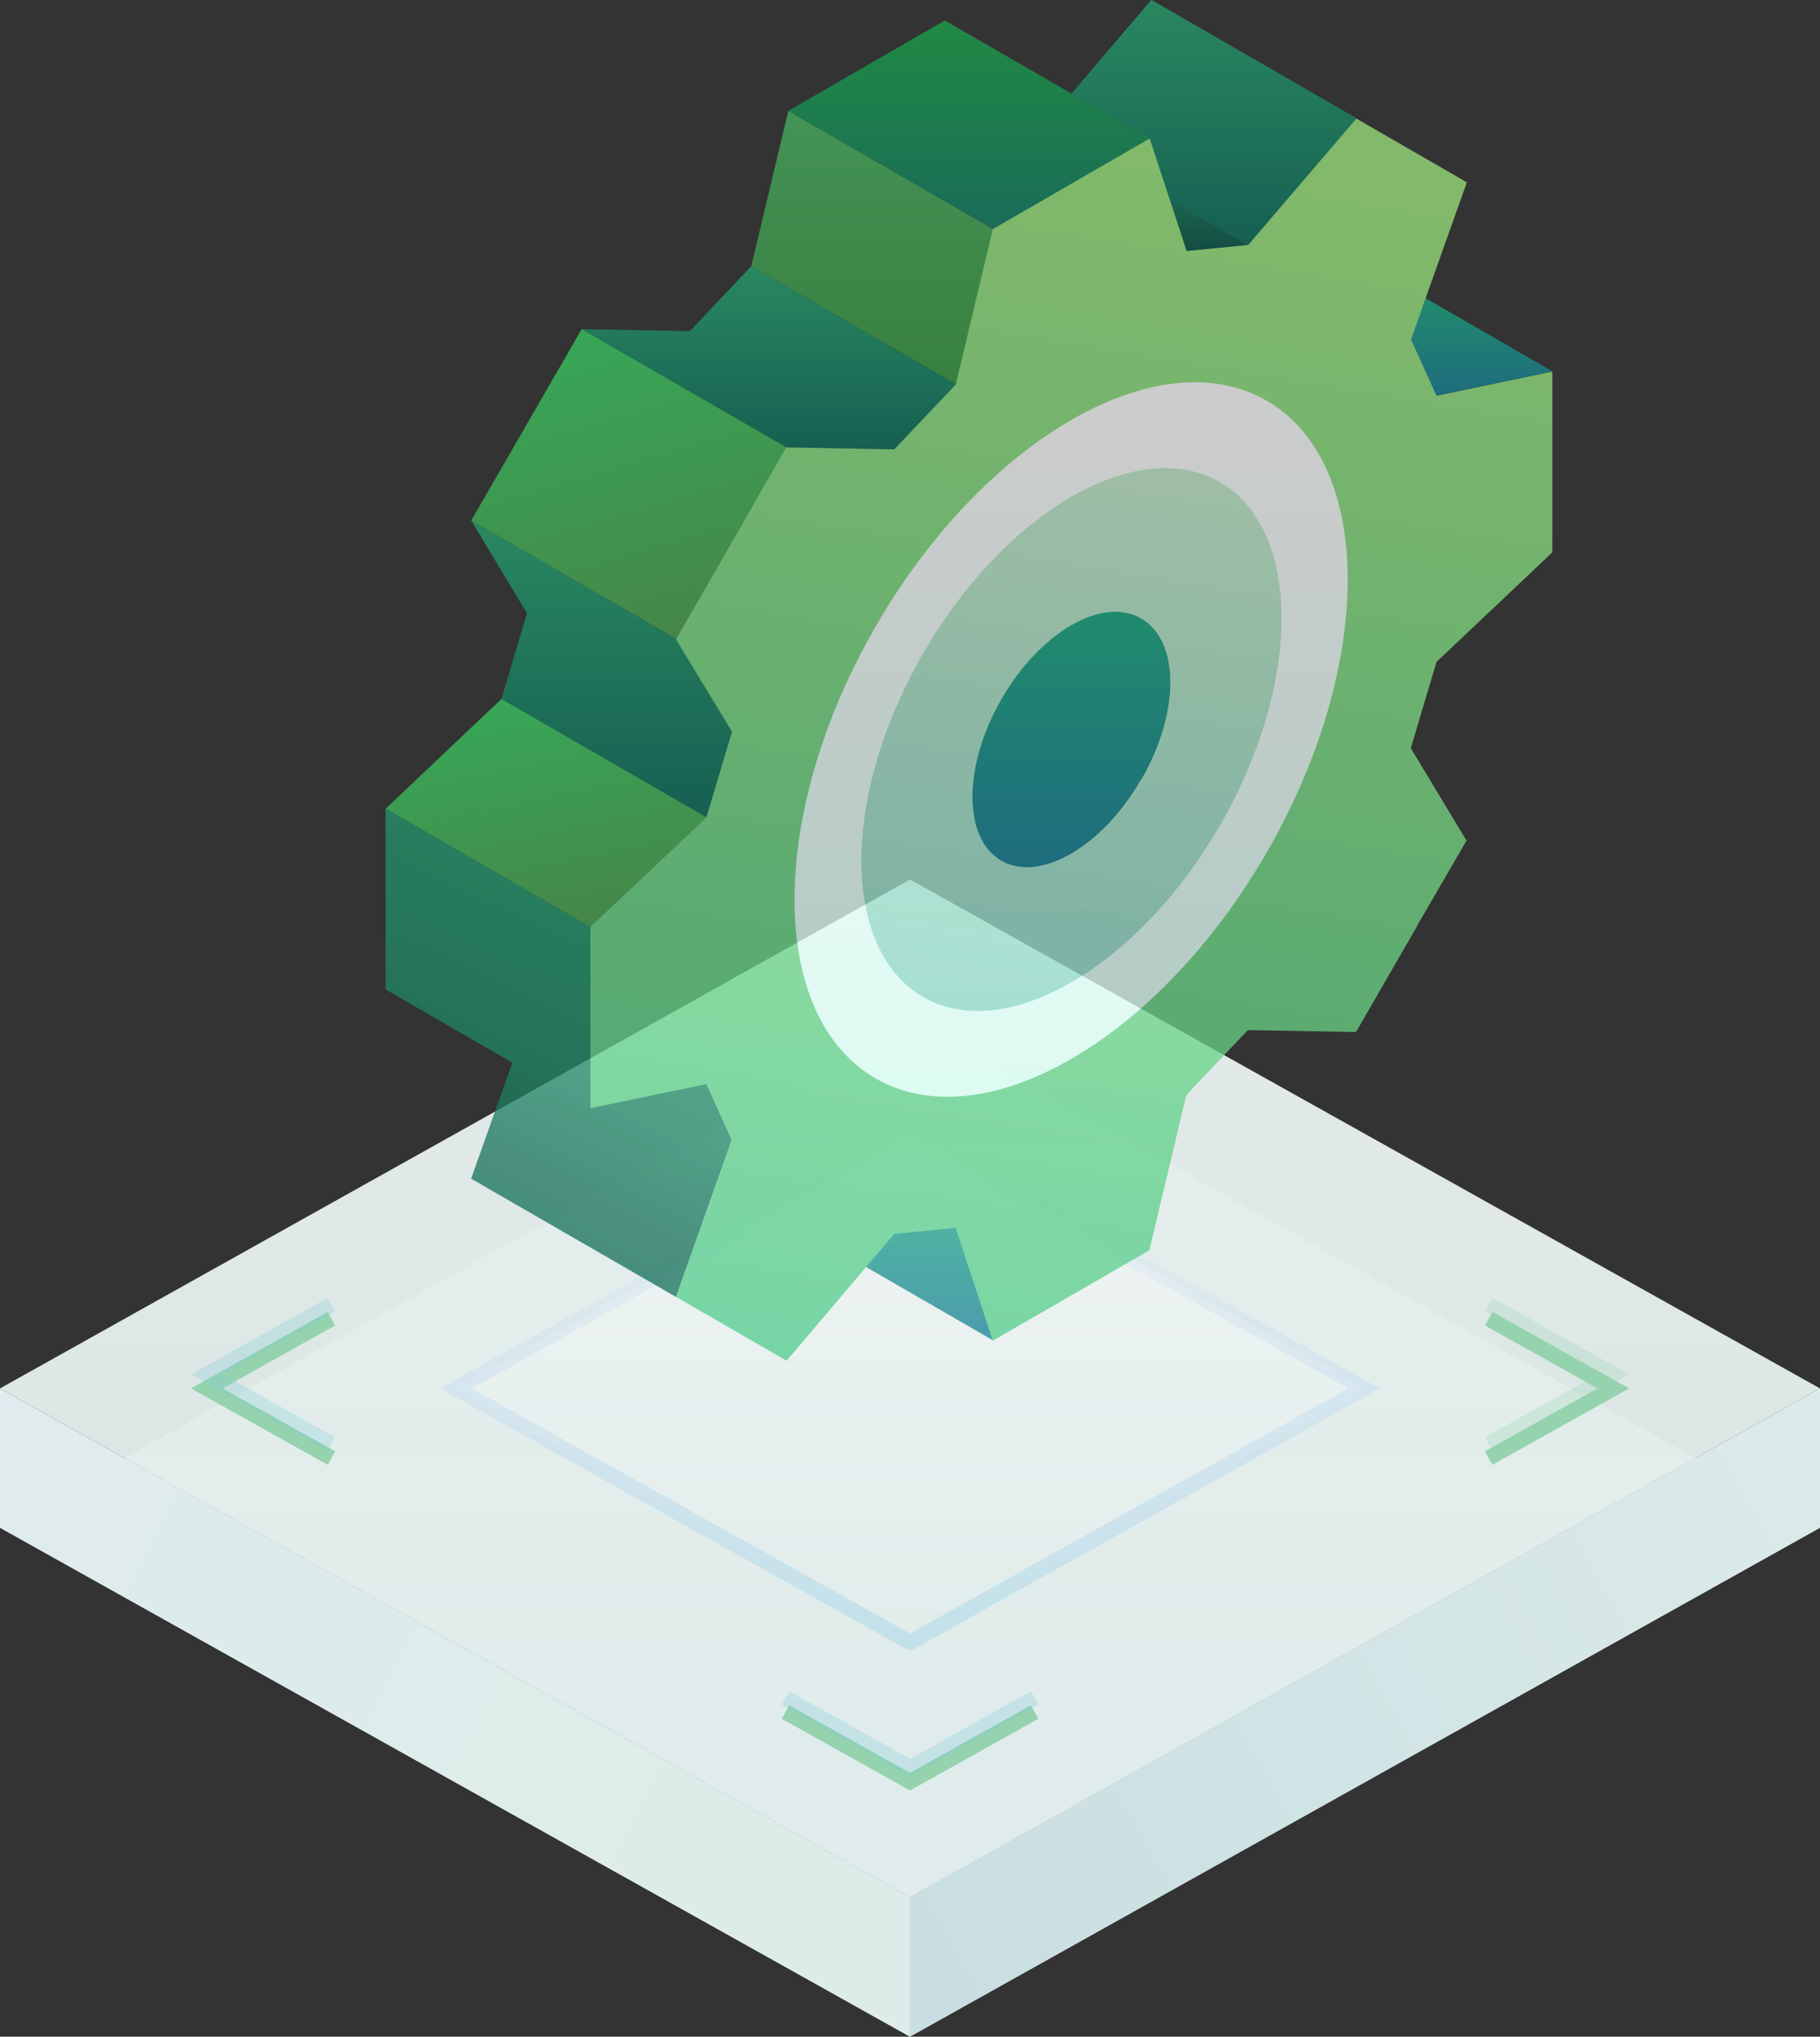 <svg width="118" height="132" viewBox="0 0 118 132" fill="none" xmlns="http://www.w3.org/2000/svg">
<rect x="0" y="0" width="118" height="132" fill="#333333" stroke="none"/>
<path opacity="0.5" d="M118 99.014L59.004 131.998H58.996L0 99.014L59.004 66.03L118 99.014Z" fill="#EEF4F7"/>
<path d="M118 89.984L59.004 122.968H58.996L0 89.984L59.004 57L118 89.984Z" fill="url(#paint0_linear_6001_9227)"/>
<path d="M88.437 89.983L59.003 106.44H58.999L29.564 89.983L59.003 73.527L88.437 89.983Z" fill="url(#paint1_linear_6001_9227)" fill-opacity="0.4" stroke="url(#paint2_linear_6001_9227)" stroke-miterlimit="10"/>
<path d="M21.488 94.499L13.408 89.983L21.485 85.468" stroke="#95D3AE" stroke-miterlimit="10"/>
<path d="M67.079 110.956L59.002 115.471L50.922 110.956" stroke="#95D3AE" stroke-miterlimit="10"/>
<path d="M96.518 85.468L104.598 89.983L96.518 94.499" stroke="#95D3AE" stroke-miterlimit="10"/>
<g opacity="0.27">
<path d="M21.488 93.589L13.408 89.073L21.485 84.558" stroke="#7BC6D6" stroke-miterlimit="10"/>
<path d="M67.079 110.045L59.002 114.561L50.922 110.045" stroke="#7BC6D6" stroke-miterlimit="10"/>
<path d="M96.518 84.558L104.598 89.073L96.518 93.589" stroke="#95D3AE" stroke-miterlimit="10"/>
</g>
<path d="M118 89.984V99.016L58.996 132V122.968L118 89.984Z" fill="url(#paint3_linear_6001_9227)"/>
<path d="M0 89.984V99.016L58.996 132V122.968L0 89.984Z" fill="url(#paint4_linear_6001_9227)"/>
<g opacity="0.75">
<path fill-rule="evenodd" clip-rule="evenodd" d="M100.657 24.073L87.371 16.404L79.857 17.966L93.137 25.635L100.657 24.073Z" fill="url(#paint5_linear_6001_9227)"/>
<path fill-rule="evenodd" clip-rule="evenodd" d="M87.938 7.669L74.651 0L67.643 8.223L80.929 15.893L87.938 7.669Z" fill="url(#paint6_linear_6001_9227)"/>
<path fill-rule="evenodd" clip-rule="evenodd" d="M87.938 7.669L74.651 0L67.643 8.223L80.929 15.893L87.938 7.669Z" fill="url(#paint7_linear_6001_9227)"/>
<path fill-rule="evenodd" clip-rule="evenodd" d="M80.928 15.893L67.642 8.223L63.658 8.621L76.945 16.29L80.928 15.893Z" fill="url(#paint8_linear_6001_9227)"/>
<path fill-rule="evenodd" clip-rule="evenodd" d="M80.928 15.893L67.642 8.223L63.658 8.621L76.945 16.29L80.928 15.893Z" fill="url(#paint9_linear_6001_9227)"/>
<path fill-rule="evenodd" clip-rule="evenodd" d="M74.545 8.99L61.259 1.328L60.947 1.506L60.627 1.69L60.307 1.875L59.995 2.06L59.675 2.237L59.356 2.422L59.036 2.606L58.724 2.791L58.404 2.976L58.092 3.16L57.772 3.338L57.453 3.522L57.133 3.707L56.821 3.892L56.501 4.069L56.182 4.254L55.869 4.438L55.55 4.623L55.237 4.801L54.918 4.985L54.598 5.17L54.279 5.355L53.966 5.539L53.647 5.724L53.334 5.901L53.014 6.086L52.695 6.271L52.375 6.455L52.063 6.633L51.743 6.817L51.431 7.002L51.111 7.187L64.398 14.856L64.71 14.671L65.03 14.487L65.349 14.302L65.662 14.124L65.981 13.94L66.301 13.755L66.613 13.571L66.933 13.393L67.245 13.209L67.565 13.024L67.884 12.839L68.204 12.655L68.516 12.47L68.836 12.292L69.148 12.108L69.468 11.923L69.787 11.739L70.107 11.561L70.419 11.376L70.739 11.192L71.052 11.007L71.371 10.822L71.691 10.645L72.003 10.46L72.323 10.276L72.642 10.091L72.955 9.913L73.274 9.729L73.594 9.544L73.906 9.36L74.226 9.175L74.545 8.99Z" fill="url(#paint10_linear_6001_9227)"/>
<path fill-rule="evenodd" clip-rule="evenodd" d="M64.397 14.856L51.11 7.187L48.71 17.249L61.989 24.918L64.397 14.856Z" fill="url(#paint11_linear_6001_9227)"/>
<path fill-rule="evenodd" clip-rule="evenodd" d="M48.71 17.249L61.989 24.918L58.006 29.129L58.007 29.129L58.005 29.129L58.005 29.129L58.005 29.129L50.998 28.994L37.719 21.332L44.726 21.46L48.71 17.249Z" fill="url(#paint12_linear_6001_9227)"/>
<path fill-rule="evenodd" clip-rule="evenodd" d="M50.996 28.994L37.717 21.332L37.49 21.715L37.27 22.106L37.042 22.489L36.822 22.88L36.595 23.271L36.375 23.654L36.148 24.045L35.92 24.435L35.7 24.819L35.473 25.202L35.253 25.593L35.026 25.983L34.805 26.374L34.578 26.757L34.358 27.148L34.131 27.531L33.911 27.922L33.683 28.312L33.456 28.696L33.236 29.087L33.016 29.47L32.789 29.861L32.569 30.244L32.341 30.635L32.114 31.025L31.894 31.416L31.667 31.799L31.447 32.19L31.219 32.573L30.999 32.964L30.772 33.347L30.552 33.738L43.831 41.407L44.058 41.024L44.285 40.633L44.506 40.243L44.726 39.859L44.953 39.468L45.173 39.078L45.4 38.694L45.628 38.304L45.848 37.92L46.075 37.53L46.295 37.139L46.522 36.756L46.742 36.365L46.97 35.982L47.19 35.591L47.417 35.208L47.637 34.817L47.864 34.427L48.085 34.043L48.312 33.653L48.539 33.262L48.759 32.879L48.979 32.488L49.207 32.097L49.434 31.714L49.654 31.323L49.881 30.94L50.101 30.549L50.329 30.166L50.549 29.775L50.776 29.385L50.996 28.994Z" fill="url(#paint13_linear_6001_9227)"/>
<path fill-rule="evenodd" clip-rule="evenodd" d="M43.831 41.407L30.552 33.738L34.166 39.745L32.512 45.299L45.798 52.968L47.453 47.415L43.831 41.407Z" fill="url(#paint14_linear_6001_9227)"/>
<path fill-rule="evenodd" clip-rule="evenodd" d="M45.8 52.968L32.513 45.299L25 52.414L38.279 60.084L45.8 52.968Z" fill="url(#paint15_linear_6001_9227)"/>
<path fill-rule="evenodd" clip-rule="evenodd" d="M38.279 60.076L25 52.407V64.124L33.216 68.874L30.546 76.388L43.832 84.057L47.447 73.881L45.8 70.231L38.279 65.892V60.076Z" fill="url(#paint16_linear_6001_9227)"/>
<path fill-rule="evenodd" clip-rule="evenodd" d="M61.989 79.583L48.71 71.914L51.11 79.207L64.397 86.876L61.989 79.583Z" fill="url(#paint17_linear_6001_9227)"/>
<path fill-rule="evenodd" clip-rule="evenodd" d="M64.936 55.787L51.649 48.118L51.891 48.246L52.139 48.345L52.395 48.423L52.658 48.487L52.928 48.53L53.205 48.544H53.481L53.773 48.523L54.064 48.48L54.355 48.416L54.66 48.338L54.959 48.239L55.264 48.125L55.569 47.99L55.875 47.841L56.18 47.671L56.492 47.486L56.798 47.28L57.103 47.06L57.408 46.826L57.707 46.577L58.012 46.314L58.31 46.03L58.602 45.732L58.886 45.427L59.17 45.1L59.447 44.766L59.709 44.411L59.972 44.049L60.235 43.673L60.476 43.282L60.718 42.884L60.945 42.473L61.158 42.068L61.357 41.656L61.541 41.251L61.712 40.839L61.861 40.427L62.003 40.023L62.124 39.618L62.237 39.22L62.337 38.823L62.415 38.432L62.479 38.048L62.536 37.665L62.571 37.289L62.592 36.919L62.599 36.564L62.592 36.209L62.571 35.868L62.536 35.542L62.479 35.215L62.415 34.903L62.337 34.604L62.237 34.32L62.124 34.05L62.003 33.788L61.861 33.539L61.712 33.312L61.541 33.099L61.357 32.9L61.158 32.723L60.945 32.552L60.718 32.41L74.004 40.08L74.231 40.229L74.444 40.392L74.643 40.569L74.828 40.768L74.991 40.981L75.147 41.209L75.289 41.457L75.41 41.713L75.524 41.99L75.616 42.274L75.694 42.572L75.765 42.884L75.815 43.204L75.85 43.538L75.872 43.879L75.879 44.234L75.872 44.589L75.85 44.958L75.815 45.334L75.765 45.718L75.694 46.101L75.616 46.492L75.524 46.889L75.41 47.287L75.289 47.692L75.147 48.097L74.991 48.509L74.828 48.92L74.643 49.325L74.444 49.737L74.231 50.142L74.004 50.554L73.763 50.951L73.514 51.342L73.258 51.718L72.996 52.081L72.726 52.428L72.449 52.769L72.172 53.096L71.881 53.401L71.59 53.7L71.291 53.977L70.993 54.246L70.695 54.495L70.389 54.729L70.084 54.949L69.772 55.155L69.466 55.34L69.161 55.51L68.856 55.66L68.55 55.794L68.245 55.908L67.94 56.008L67.641 56.093L67.343 56.15L67.052 56.192L66.768 56.213H66.484L66.207 56.192L65.937 56.157L65.674 56.1L65.419 56.015L65.17 55.915L64.936 55.787Z" fill="url(#paint18_linear_6001_9227)"/>
<path fill-rule="evenodd" clip-rule="evenodd" d="M93.136 42.898L91.481 48.452L91.461 48.473L95.082 54.48C94.018 56.306 92.959 58.132 91.903 59.957L91.914 59.963L87.917 66.886L80.907 66.759L76.917 70.97L74.516 81.032L64.369 86.891L61.962 79.576L57.978 79.974L50.998 88.19L43.833 84.05L47.447 73.909V73.874L45.799 70.26L38.279 71.822V60.069L45.799 52.968L47.447 47.443V47.408L43.833 41.443V41.407L47.83 34.477L50.969 28.994L57.978 29.122L61.968 24.918L64.369 14.849L74.538 8.976L76.938 16.269L80.93 15.878L87.938 7.684L95.103 11.816L91.481 22L93.136 25.649L100.649 24.08V35.797L93.136 42.898ZM74.375 49.836C76.491 45.715 76.389 41.477 73.999 40.079C71.471 38.602 67.43 40.974 64.93 45.313C62.43 49.652 62.423 54.346 64.93 55.787C65.429 56.074 65.991 56.211 66.588 56.212C68.989 56.205 71.981 54.013 73.977 50.546C74.12 50.326 74.254 50.085 74.375 49.836Z" fill="url(#paint19_linear_6001_9227)"/>
<path fill-rule="evenodd" clip-rule="evenodd" d="M82.124 55.254C89.132 43.126 89.132 30.01 82.124 25.969C75.115 21.928 63.767 28.483 56.765 40.612C49.763 52.741 49.763 65.849 56.765 69.89C63.767 73.931 75.122 67.383 82.124 55.254ZM73.978 50.546C71.479 54.885 67.417 57.228 64.91 55.787C62.403 54.345 62.41 49.651 64.91 45.313C67.41 40.974 71.472 38.602 74 40.079C76.528 41.556 76.506 46.215 74 50.546H73.978Z" fill="url(#paint20_linear_6001_9227)"/>
<path fill-rule="evenodd" clip-rule="evenodd" d="M59.839 42.373C65.157 33.142 73.778 28.171 79.097 31.253C84.416 34.334 84.416 44.283 79.097 53.493C73.778 62.704 65.157 67.696 59.839 64.607C54.52 61.518 54.52 51.583 59.839 42.373ZM73.999 50.547C76.505 46.215 76.505 41.521 73.999 40.079C71.492 38.638 67.437 40.974 64.93 45.313C62.424 49.652 62.431 54.339 64.93 55.787C67.43 57.236 71.471 54.885 73.999 50.547Z" fill="url(#paint21_linear_6001_9227)" fill-opacity="0.56"/>
</g>
<defs>
<linearGradient id="paint0_linear_6001_9227" x1="59" y1="27.38" x2="59" y2="110.315" gradientUnits="userSpaceOnUse">
<stop stop-color="#EAEFEC"/>
<stop offset="1" stop-color="#E7F4F3" stop-opacity="0.92"/>
</linearGradient>
<linearGradient id="paint1_linear_6001_9227" x1="59.001" y1="73.527" x2="59.001" y2="106.44" gradientUnits="userSpaceOnUse">
<stop stop-color="white"/>
<stop offset="1" stop-color="white" stop-opacity="0"/>
</linearGradient>
<linearGradient id="paint2_linear_6001_9227" x1="57.922" y1="107.562" x2="57.922" y2="73.35" gradientUnits="userSpaceOnUse">
<stop stop-color="#C1E1E8"/>
<stop offset="0.97" stop-color="#C9D9F5" stop-opacity="0"/>
</linearGradient>
<linearGradient id="paint3_linear_6001_9227" x1="65.566" y1="149.366" x2="158.921" y2="96.025" gradientUnits="userSpaceOnUse">
<stop stop-color="#C7DDE1"/>
<stop offset="1" stop-color="#E6F1ED"/>
</linearGradient>
<linearGradient id="paint4_linear_6001_9227" x1="-7.581" y1="94.31" x2="56.33" y2="127.248" gradientUnits="userSpaceOnUse">
<stop stop-color="#DFEBEE"/>
<stop offset="1" stop-color="#DDECE8"/>
</linearGradient>
<linearGradient id="paint5_linear_6001_9227" x1="90.257" y1="16.404" x2="90.257" y2="25.635" gradientUnits="userSpaceOnUse">
<stop stop-color="#1BBA77"/>
<stop offset="1" stop-color="#177F96"/>
</linearGradient>
<linearGradient id="paint6_linear_6001_9227" x1="77.79" y1="0" x2="77.79" y2="15.893" gradientUnits="userSpaceOnUse">
<stop stop-color="#1BBA77"/>
<stop offset="1" stop-color="#177F96"/>
</linearGradient>
<linearGradient id="paint7_linear_6001_9227" x1="77.79" y1="0" x2="77.79" y2="15.893" gradientUnits="userSpaceOnUse">
<stop stop-color="#26A46F"/>
<stop offset="1" stop-color="#0C6E5C"/>
</linearGradient>
<linearGradient id="paint8_linear_6001_9227" x1="72.293" y1="8.223" x2="72.293" y2="16.29" gradientUnits="userSpaceOnUse">
<stop stop-color="#1BBA77"/>
<stop offset="1" stop-color="#177F96"/>
</linearGradient>
<linearGradient id="paint9_linear_6001_9227" x1="72.293" y1="8.223" x2="72.293" y2="16.29" gradientUnits="userSpaceOnUse">
<stop stop-color="#26A46F"/>
<stop offset="1" stop-color="#095447"/>
</linearGradient>
<linearGradient id="paint10_linear_6001_9227" x1="62.828" y1="1.328" x2="62.828" y2="14.856" gradientUnits="userSpaceOnUse">
<stop stop-color="#1AA64A"/>
<stop offset="1" stop-color="#117F64"/>
</linearGradient>
<linearGradient id="paint11_linear_6001_9227" x1="56.553" y1="7.187" x2="56.553" y2="24.918" gradientUnits="userSpaceOnUse">
<stop stop-color="#4AB261"/>
<stop offset="1" stop-color="#399A43"/>
</linearGradient>
<linearGradient id="paint12_linear_6001_9227" x1="49.854" y1="17.249" x2="49.854" y2="29.129" gradientUnits="userSpaceOnUse">
<stop stop-color="#26A46F"/>
<stop offset="1" stop-color="#0C6E5C"/>
</linearGradient>
<linearGradient id="paint13_linear_6001_9227" x1="36.499" y1="12" x2="44.999" y2="41" gradientUnits="userSpaceOnUse">
<stop stop-color="#2FE16B"/>
<stop offset="1" stop-color="#4CA250"/>
</linearGradient>
<linearGradient id="paint14_linear_6001_9227" x1="39.002" y1="33.738" x2="39.002" y2="52.968" gradientUnits="userSpaceOnUse">
<stop stop-color="#26A46F"/>
<stop offset="1" stop-color="#0C6E5C"/>
</linearGradient>
<linearGradient id="paint15_linear_6001_9227" x1="31.051" y1="38.426" x2="35.76" y2="60.619" gradientUnits="userSpaceOnUse">
<stop stop-color="#2FE16B"/>
<stop offset="1" stop-color="#4CA250"/>
</linearGradient>
<linearGradient id="paint16_linear_6001_9227" x1="50.5" y1="54" x2="36.224" y2="84.057" gradientUnits="userSpaceOnUse">
<stop stop-color="#26A46F"/>
<stop offset="0.607" stop-color="#208767"/>
<stop offset="0.824" stop-color="#187057"/>
<stop offset="1" stop-color="#0C6E5C"/>
</linearGradient>
<linearGradient id="paint17_linear_6001_9227" x1="56.553" y1="71.914" x2="56.553" y2="86.876" gradientUnits="userSpaceOnUse">
<stop stop-color="#1BBA77"/>
<stop offset="1" stop-color="#177F96"/>
</linearGradient>
<linearGradient id="paint18_linear_6001_9227" x1="63.764" y1="32.41" x2="63.764" y2="56.213" gradientUnits="userSpaceOnUse">
<stop stop-color="#1BBA77"/>
<stop offset="1" stop-color="#177F96"/>
</linearGradient>
<linearGradient id="paint19_linear_6001_9227" x1="69.464" y1="7.684" x2="53.791" y2="102.726" gradientUnits="userSpaceOnUse">
<stop stop-color="#9EE67D"/>
<stop offset="1" stop-color="#43C68F"/>
</linearGradient>
<linearGradient id="paint20_linear_6001_9227" x1="69.447" y1="24.776" x2="69.447" y2="71.084" gradientUnits="userSpaceOnUse">
<stop stop-color="white"/>
<stop offset="1" stop-color="#DBFFF6"/>
</linearGradient>
<linearGradient id="paint21_linear_6001_9227" x1="69.468" y1="30.339" x2="62.614" y2="71.872" gradientUnits="userSpaceOnUse">
<stop stop-color="#95DCA0"/>
<stop offset="1" stop-color="#4ABAAC"/>
</linearGradient>
</defs>
</svg>

